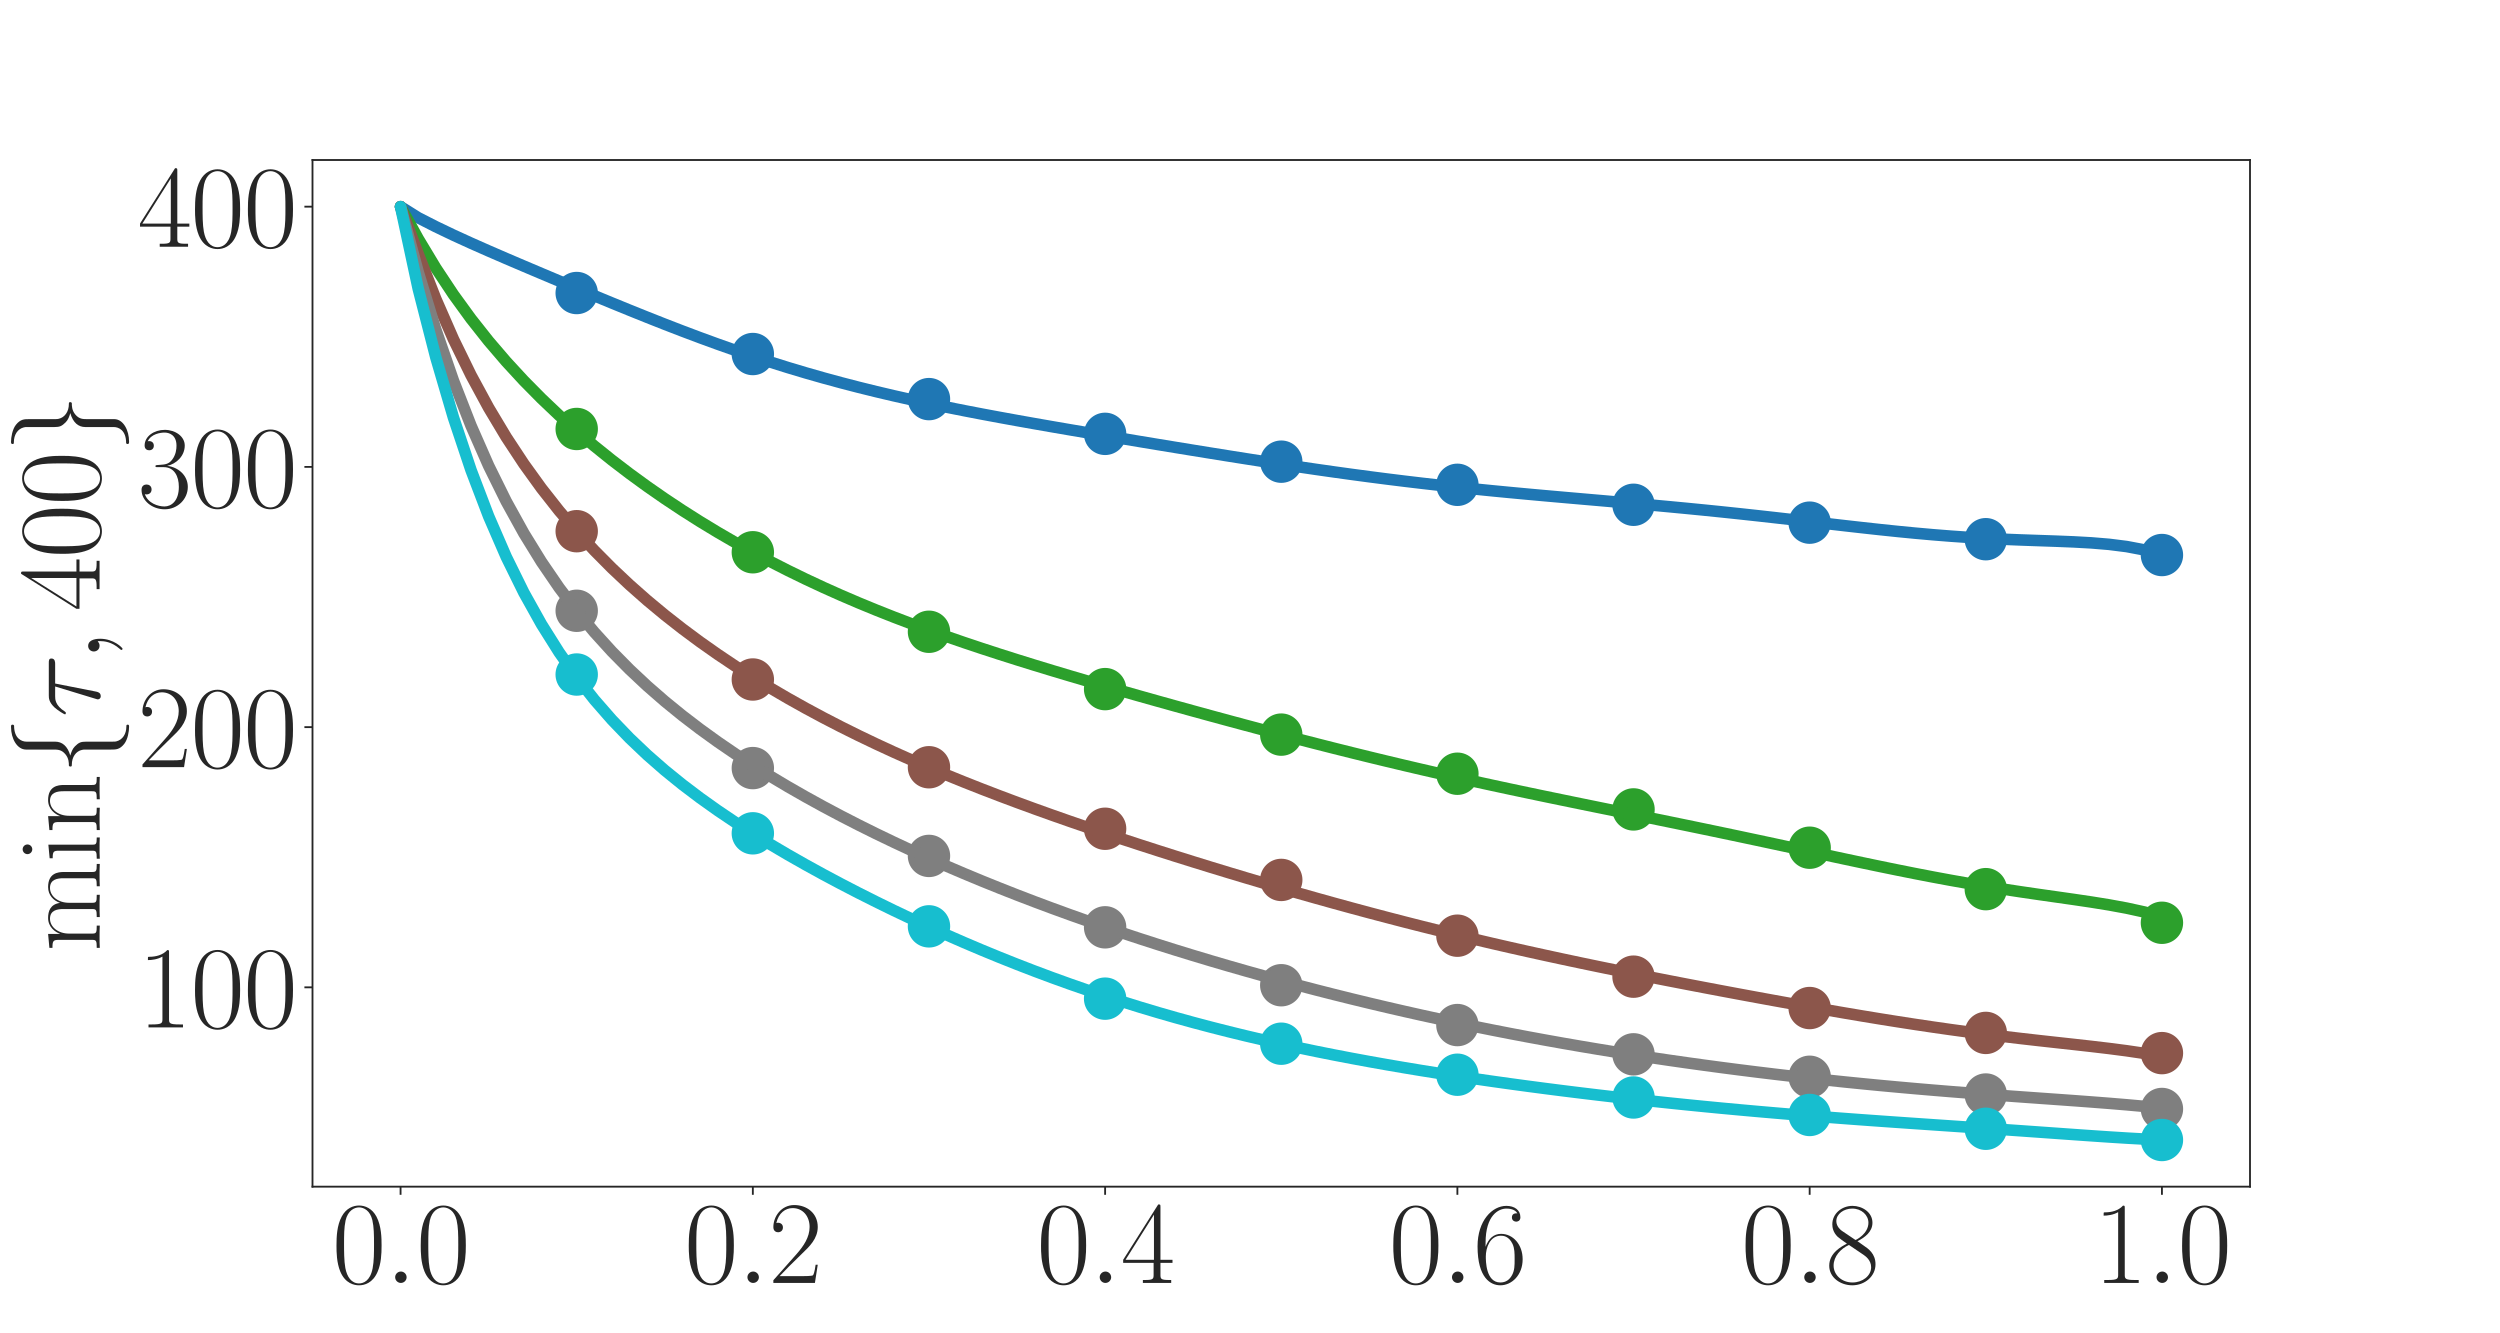 <?xml version="1.0" encoding="utf-8" standalone="no"?>
<!DOCTYPE svg PUBLIC "-//W3C//DTD SVG 1.1//EN"
  "http://www.w3.org/Graphics/SVG/1.1/DTD/svg11.dtd">
<svg xmlns:xlink="http://www.w3.org/1999/xlink" width="1080pt" height="576pt" viewBox="0 0 1080 576" xmlns="http://www.w3.org/2000/svg" version="1.1">
 <defs>
  <style type="text/css">*{stroke-linejoin: round; stroke-linecap: butt}</style>
 </defs>
 <g id="figure_1">
  <g id="patch_1">
   <path d="M 0 576 
L 1080 576 
L 1080 0 
L 0 0 
z
" style="fill: #ffffff"/>
  </g>
  <g id="axes_1">
   <g id="patch_2">
    <path d="M 135 512.64 
L 972 512.64 
L 972 69.12 
L 135 69.12 
z
" style="fill: #ffffff"/>
   </g>
   <g id="matplotlib.axis_1">
    <g id="xtick_1">
     <g id="line2d_1">
      <defs>
       <path id="mba1e15e2bc" d="M 0 0 
L 0 3.5 
" style="stroke: #262626; stroke-width: 0.8"/>
      </defs>
      <g>
       <use xlink:href="#mba1e15e2bc" x="173.045" y="512.64" style="fill: #262626; stroke: #262626; stroke-width: 0.8"/>
      </g>
     </g>
     <g id="text_1">
      <!-- $\mathdefault{0.0}$ -->
      <g style="fill: #262626" transform="translate(143.426 554.233) scale(0.5 -0.5)">
       <defs>
        <path id="CMR17-30" d="M 2688 2025 
C 2688 2416 2682 3080 2413 3591 
C 2176 4039 1798 4198 1466 4198 
C 1158 4198 768 4058 525 3597 
C 269 3118 243 2524 243 2025 
C 243 1661 250 1106 448 619 
C 723 -39 1216 -128 1466 -128 
C 1760 -128 2208 -7 2470 600 
C 2662 1042 2688 1559 2688 2025 
z
M 1466 -26 
C 1056 -26 813 325 723 812 
C 653 1188 653 1738 653 2096 
C 653 2588 653 2997 736 3387 
C 858 3929 1216 4096 1466 4096 
C 1728 4096 2067 3923 2189 3400 
C 2272 3036 2278 2607 2278 2096 
C 2278 1680 2278 1169 2202 792 
C 2067 95 1690 -26 1466 -26 
z
" transform="scale(0.016)"/>
        <path id="CMMI12-3a" d="M 1178 307 
C 1178 492 1024 619 870 619 
C 685 619 557 466 557 313 
C 557 128 710 0 864 0 
C 1050 0 1178 153 1178 307 
z
" transform="scale(0.016)"/>
       </defs>
       <use xlink:href="#CMR17-30" transform="scale(0.996)"/>
       <use xlink:href="#CMMI12-3a" transform="translate(45.69 0) scale(0.996)"/>
       <use xlink:href="#CMR17-30" transform="translate(72.788 0) scale(0.996)"/>
      </g>
     </g>
    </g>
    <g id="xtick_2">
     <g id="line2d_2">
      <g>
       <use xlink:href="#mba1e15e2bc" x="325.227" y="512.64" style="fill: #262626; stroke: #262626; stroke-width: 0.8"/>
      </g>
     </g>
     <g id="text_2">
      <!-- $\mathdefault{0.2}$ -->
      <g style="fill: #262626" transform="translate(295.608 554.233) scale(0.5 -0.5)">
       <defs>
        <path id="CMR17-32" d="M 2669 989 
L 2554 989 
C 2490 536 2438 459 2413 420 
C 2381 369 1920 369 1830 369 
L 602 369 
C 832 619 1280 1072 1824 1597 
C 2214 1967 2669 2402 2669 3035 
C 2669 3790 2067 4224 1395 4224 
C 691 4224 262 3604 262 3030 
C 262 2780 448 2748 525 2748 
C 589 2748 781 2787 781 3010 
C 781 3207 614 3264 525 3264 
C 486 3264 448 3258 422 3245 
C 544 3790 915 4058 1306 4058 
C 1862 4058 2227 3617 2227 3035 
C 2227 2479 1901 2000 1536 1584 
L 262 146 
L 262 0 
L 2515 0 
L 2669 989 
z
" transform="scale(0.016)"/>
       </defs>
       <use xlink:href="#CMR17-30" transform="scale(0.996)"/>
       <use xlink:href="#CMMI12-3a" transform="translate(45.69 0) scale(0.996)"/>
       <use xlink:href="#CMR17-32" transform="translate(72.788 0) scale(0.996)"/>
      </g>
     </g>
    </g>
    <g id="xtick_3">
     <g id="line2d_3">
      <g>
       <use xlink:href="#mba1e15e2bc" x="477.409" y="512.64" style="fill: #262626; stroke: #262626; stroke-width: 0.8"/>
      </g>
     </g>
     <g id="text_3">
      <!-- $\mathdefault{0.4}$ -->
      <g style="fill: #262626" transform="translate(447.79 554.233) scale(0.5 -0.5)">
       <defs>
        <path id="CMR17-34" d="M 2150 4122 
C 2150 4256 2144 4256 2029 4256 
L 128 1254 
L 128 1088 
L 1779 1088 
L 1779 457 
C 1779 224 1766 160 1318 160 
L 1197 160 
L 1197 0 
C 1402 0 1747 0 1965 0 
C 2182 0 2528 0 2733 0 
L 2733 160 
L 2611 160 
C 2163 160 2150 224 2150 457 
L 2150 1088 
L 2803 1088 
L 2803 1254 
L 2150 1254 
L 2150 4122 
z
M 1798 3703 
L 1798 1254 
L 256 1254 
L 1798 3703 
z
" transform="scale(0.016)"/>
       </defs>
       <use xlink:href="#CMR17-30" transform="scale(0.996)"/>
       <use xlink:href="#CMMI12-3a" transform="translate(45.69 0) scale(0.996)"/>
       <use xlink:href="#CMR17-34" transform="translate(72.788 0) scale(0.996)"/>
      </g>
     </g>
    </g>
    <g id="xtick_4">
     <g id="line2d_4">
      <g>
       <use xlink:href="#mba1e15e2bc" x="629.591" y="512.64" style="fill: #262626; stroke: #262626; stroke-width: 0.8"/>
      </g>
     </g>
     <g id="text_4">
      <!-- $\mathdefault{0.6}$ -->
      <g style="fill: #262626" transform="translate(599.971 554.233) scale(0.5 -0.5)">
       <defs>
        <path id="CMR17-36" d="M 678 2176 
C 678 3690 1395 4032 1811 4032 
C 1946 4032 2272 4009 2400 3776 
C 2298 3776 2106 3776 2106 3553 
C 2106 3381 2246 3323 2336 3323 
C 2394 3323 2566 3348 2566 3560 
C 2566 3954 2246 4179 1805 4179 
C 1043 4179 243 3390 243 1984 
C 243 253 966 -128 1478 -128 
C 2099 -128 2688 427 2688 1283 
C 2688 2081 2170 2662 1517 2662 
C 1126 2662 838 2407 678 1960 
L 678 2176 
z
M 1478 25 
C 691 25 691 1200 691 1436 
C 691 1896 909 2560 1504 2560 
C 1613 2560 1926 2560 2138 2120 
C 2253 1870 2253 1609 2253 1289 
C 2253 944 2253 690 2118 434 
C 1978 171 1773 25 1478 25 
z
" transform="scale(0.016)"/>
       </defs>
       <use xlink:href="#CMR17-30" transform="scale(0.996)"/>
       <use xlink:href="#CMMI12-3a" transform="translate(45.69 0) scale(0.996)"/>
       <use xlink:href="#CMR17-36" transform="translate(72.788 0) scale(0.996)"/>
      </g>
     </g>
    </g>
    <g id="xtick_5">
     <g id="line2d_5">
      <g>
       <use xlink:href="#mba1e15e2bc" x="781.773" y="512.64" style="fill: #262626; stroke: #262626; stroke-width: 0.8"/>
      </g>
     </g>
     <g id="text_5">
      <!-- $\mathdefault{0.8}$ -->
      <g style="fill: #262626" transform="translate(752.153 554.233) scale(0.5 -0.5)">
       <defs>
        <path id="CMR17-38" d="M 1741 2264 
C 2144 2467 2554 2773 2554 3263 
C 2554 3841 1990 4179 1472 4179 
C 890 4179 378 3759 378 3180 
C 378 3021 416 2747 666 2505 
C 730 2442 998 2251 1171 2130 
C 883 1983 211 1634 211 934 
C 211 279 838 -128 1459 -128 
C 2144 -128 2720 362 2720 1010 
C 2720 1590 2330 1857 2074 2029 
L 1741 2264 
z
M 902 2822 
C 851 2854 595 3051 595 3351 
C 595 3739 998 4032 1459 4032 
C 1965 4032 2336 3676 2336 3262 
C 2336 2669 1670 2331 1638 2331 
C 1632 2331 1626 2331 1574 2370 
L 902 2822 
z
M 2080 1519 
C 2176 1449 2483 1240 2483 851 
C 2483 381 2010 25 1472 25 
C 890 25 448 438 448 940 
C 448 1443 838 1862 1280 2060 
L 2080 1519 
z
" transform="scale(0.016)"/>
       </defs>
       <use xlink:href="#CMR17-30" transform="scale(0.996)"/>
       <use xlink:href="#CMMI12-3a" transform="translate(45.69 0) scale(0.996)"/>
       <use xlink:href="#CMR17-38" transform="translate(72.788 0) scale(0.996)"/>
      </g>
     </g>
    </g>
    <g id="xtick_6">
     <g id="line2d_6">
      <g>
       <use xlink:href="#mba1e15e2bc" x="933.955" y="512.64" style="fill: #262626; stroke: #262626; stroke-width: 0.8"/>
      </g>
     </g>
     <g id="text_6">
      <!-- $\mathdefault{1.0}$ -->
      <g style="fill: #262626" transform="translate(904.335 554.233) scale(0.5 -0.5)">
       <defs>
        <path id="CMR17-31" d="M 1702 4058 
C 1702 4192 1696 4192 1606 4192 
C 1357 3916 979 3827 621 3827 
C 602 3827 570 3827 563 3808 
C 557 3795 557 3782 557 3648 
C 755 3648 1088 3686 1344 3839 
L 1344 461 
C 1344 236 1331 160 781 160 
L 589 160 
L 589 0 
C 896 0 1216 0 1523 0 
C 1830 0 2150 0 2458 0 
L 2458 160 
L 2266 160 
C 1715 160 1702 230 1702 458 
L 1702 4058 
z
" transform="scale(0.016)"/>
       </defs>
       <use xlink:href="#CMR17-31" transform="scale(0.996)"/>
       <use xlink:href="#CMMI12-3a" transform="translate(45.69 0) scale(0.996)"/>
       <use xlink:href="#CMR17-30" transform="translate(72.788 0) scale(0.996)"/>
      </g>
     </g>
    </g>
    <g id="text_7">
     <!-- $\alpha$ -->
     <g style="fill: #262626" transform="translate(537.988 602.514) scale(0.5 -0.5)">
      <defs>
       <path id="CMMI12-b" d="M 2963 1616 
C 2963 2235 2611 2815 1933 2815 
C 1094 2815 256 1902 256 996 
C 256 441 602 -64 1254 -64 
C 1651 -64 2125 89 2579 472 
C 2669 115 2867 -64 3142 -64 
C 3488 -64 3661 294 3661 377 
C 3661 434 3616 434 3597 434 
C 3546 434 3539 415 3520 364 
C 3462 204 3315 64 3162 64 
C 2963 64 2963 472 2963 862 
C 3616 1641 3770 2446 3770 2452 
C 3770 2510 3718 2510 3699 2510 
C 3642 2510 3635 2491 3610 2376 
C 3526 2095 3360 1597 2963 1073 
L 2963 1616 
z
M 2560 626 
C 1997 121 1491 64 1267 64 
C 813 64 685 466 685 766 
C 685 1040 826 1692 1024 2044 
C 1286 2491 1645 2688 1933 2688 
C 2554 2688 2554 1877 2554 1341 
C 2554 1182 2547 1016 2547 856 
C 2547 728 2554 696 2560 626 
z
" transform="scale(0.016)"/>
      </defs>
      <use xlink:href="#CMMI12-b" transform="scale(0.996)"/>
     </g>
    </g>
   </g>
   <g id="matplotlib.axis_2">
    <g id="ytick_1">
     <g id="line2d_7">
      <defs>
       <path id="m04aa0343bd" d="M 0 0 
L -3.5 0 
" style="stroke: #262626; stroke-width: 0.8"/>
      </defs>
      <g>
       <use xlink:href="#m04aa0343bd" x="135" y="426.535" style="fill: #262626; stroke: #262626; stroke-width: 0.8"/>
      </g>
     </g>
     <g id="text_8">
      <!-- $\mathdefault{100}$ -->
      <g style="fill: #262626" transform="translate(59.464 443.831) scale(0.5 -0.5)">
       <use xlink:href="#CMR17-31" transform="scale(0.996)"/>
       <use xlink:href="#CMR17-30" transform="translate(45.69 0) scale(0.996)"/>
       <use xlink:href="#CMR17-30" transform="translate(91.381 0) scale(0.996)"/>
      </g>
     </g>
    </g>
    <g id="ytick_2">
     <g id="line2d_8">
      <g>
       <use xlink:href="#m04aa0343bd" x="135" y="314.117" style="fill: #262626; stroke: #262626; stroke-width: 0.8"/>
      </g>
     </g>
     <g id="text_9">
      <!-- $\mathdefault{200}$ -->
      <g style="fill: #262626" transform="translate(59.464 331.413) scale(0.5 -0.5)">
       <use xlink:href="#CMR17-32" transform="scale(0.996)"/>
       <use xlink:href="#CMR17-30" transform="translate(45.69 0) scale(0.996)"/>
       <use xlink:href="#CMR17-30" transform="translate(91.381 0) scale(0.996)"/>
      </g>
     </g>
    </g>
    <g id="ytick_3">
     <g id="line2d_9">
      <g>
       <use xlink:href="#m04aa0343bd" x="135" y="201.698" style="fill: #262626; stroke: #262626; stroke-width: 0.8"/>
      </g>
     </g>
     <g id="text_10">
      <!-- $\mathdefault{300}$ -->
      <g style="fill: #262626" transform="translate(59.464 218.995) scale(0.5 -0.5)">
       <defs>
        <path id="CMR17-33" d="M 1414 2157 
C 1984 2157 2234 1662 2234 1090 
C 2234 320 1824 25 1453 25 
C 1114 25 563 194 390 693 
C 422 680 454 680 486 680 
C 640 680 755 782 755 948 
C 755 1133 614 1216 486 1216 
C 378 1216 211 1165 211 926 
C 211 335 787 -128 1466 -128 
C 2176 -128 2720 430 2720 1085 
C 2720 1707 2208 2157 1600 2227 
C 2086 2328 2554 2756 2554 3329 
C 2554 3820 2048 4179 1472 4179 
C 890 4179 378 3829 378 3329 
C 378 3110 544 3072 627 3072 
C 762 3072 877 3155 877 3321 
C 877 3486 762 3569 627 3569 
C 602 3569 570 3569 544 3557 
C 730 3959 1235 4032 1459 4032 
C 1683 4032 2106 3925 2106 3320 
C 2106 3143 2080 2828 1862 2550 
C 1670 2304 1453 2304 1242 2284 
C 1210 2284 1062 2269 1037 2269 
C 992 2263 966 2257 966 2208 
C 966 2163 973 2157 1101 2157 
L 1414 2157 
z
" transform="scale(0.016)"/>
       </defs>
       <use xlink:href="#CMR17-33" transform="scale(0.996)"/>
       <use xlink:href="#CMR17-30" transform="translate(45.69 0) scale(0.996)"/>
       <use xlink:href="#CMR17-30" transform="translate(91.381 0) scale(0.996)"/>
      </g>
     </g>
    </g>
    <g id="ytick_4">
     <g id="line2d_10">
      <g>
       <use xlink:href="#m04aa0343bd" x="135" y="89.28" style="fill: #262626; stroke: #262626; stroke-width: 0.8"/>
      </g>
     </g>
     <g id="text_11">
      <!-- $\mathdefault{400}$ -->
      <g style="fill: #262626" transform="translate(59.464 106.576) scale(0.5 -0.5)">
       <use xlink:href="#CMR17-34" transform="scale(0.996)"/>
       <use xlink:href="#CMR17-30" transform="translate(45.69 0) scale(0.996)"/>
       <use xlink:href="#CMR17-30" transform="translate(91.381 0) scale(0.996)"/>
      </g>
     </g>
    </g>
    <g id="text_12">
     <!-- $\min\{\tau,400\}$ -->
     <g style="fill: #262626" transform="translate(43.011 411.169) rotate(-90) scale(0.5 -0.5)">
      <defs>
       <path id="CMR17-6d" d="M 4326 1933 
C 4326 2252 4269 2790 3507 2790 
C 3072 2790 2771 2496 2656 2151 
L 2650 2151 
C 2573 2676 2195 2790 1837 2790 
C 1331 2790 1069 2400 973 2144 
L 966 2144 
L 966 2790 
L 211 2720 
L 211 2554 
C 589 2554 646 2515 646 2208 
L 646 428 
C 646 184 621 153 211 153 
L 211 -13 
C 365 0 646 0 813 0 
C 979 0 1267 0 1421 -13 
L 1421 153 
C 1011 153 986 178 986 428 
L 986 1658 
C 986 2247 1344 2688 1792 2688 
C 2266 2688 2317 2266 2317 1958 
L 2317 428 
C 2317 184 2291 153 1882 153 
L 1882 -13 
C 2035 0 2317 0 2483 0 
C 2650 0 2938 0 3091 -13 
L 3091 153 
C 2682 153 2656 178 2656 428 
L 2656 1658 
C 2656 2247 3014 2688 3462 2688 
C 3936 2688 3987 2266 3987 1958 
L 3987 428 
C 3987 184 3962 153 3552 153 
L 3552 -13 
C 3706 0 3987 0 4154 0 
C 4320 0 4608 0 4762 -13 
L 4762 153 
C 4352 153 4326 178 4326 428 
L 4326 1933 
z
" transform="scale(0.016)"/>
       <path id="CMR17-69" d="M 992 3909 
C 992 4049 877 4170 730 4170 
C 589 4170 467 4056 467 3909 
C 467 3769 582 3648 730 3648 
C 870 3648 992 3763 992 3909 
z
M 243 2706 
L 243 2541 
C 602 2541 653 2502 653 2197 
L 653 427 
C 653 184 627 153 218 153 
L 218 -13 
C 371 0 646 0 806 0 
C 960 0 1222 0 1370 -13 
L 1370 153 
C 992 153 979 191 979 420 
L 979 2776 
L 243 2706 
z
" transform="scale(0.016)"/>
       <path id="CMR17-6e" d="M 2656 1933 
C 2656 2259 2592 2790 1837 2790 
C 1331 2790 1069 2400 973 2144 
L 966 2144 
L 966 2790 
L 211 2720 
L 211 2554 
C 589 2554 646 2515 646 2208 
L 646 428 
C 646 184 621 153 211 153 
L 211 -13 
C 365 0 646 0 813 0 
C 979 0 1267 0 1421 -13 
L 1421 153 
C 1011 153 986 178 986 428 
L 986 1658 
C 986 2247 1344 2688 1792 2688 
C 2266 2688 2317 2266 2317 1958 
L 2317 428 
C 2317 184 2291 153 1882 153 
L 1882 -13 
C 2035 0 2317 0 2483 0 
C 2650 0 2938 0 3091 -13 
L 3091 153 
C 2682 153 2656 178 2656 428 
L 2656 1933 
z
" transform="scale(0.016)"/>
       <path id="CMSY10-66" d="M 1811 3962 
C 1811 4221 1978 4634 2675 4634 
C 2707 4642 2733 4672 2733 4718 
C 2733 4800 2682 4800 2611 4800 
C 1971 4800 1389 4471 1382 3993 
L 1382 2522 
C 1382 2270 1382 2063 1126 1851 
C 902 1664 659 1664 518 1664 
C 486 1657 461 1626 461 1580 
C 461 1504 499 1504 563 1504 
C 986 1504 1293 1274 1363 960 
C 1382 890 1382 877 1382 646 
L 1382 -621 
C 1382 -890 1382 -1094 1690 -1338 
C 1939 -1530 2362 -1600 2611 -1600 
C 2682 -1600 2733 -1600 2733 -1530 
C 2733 -1453 2694 -1453 2630 -1453 
C 2227 -1453 1914 -1248 1830 -920 
C 1811 -863 1811 -850 1811 -619 
L 1811 727 
C 1811 1023 1760 1132 1555 1337 
C 1421 1472 1235 1536 1056 1587 
C 1581 1736 1811 2034 1811 2409 
L 1811 3962 
z
" transform="scale(0.016)"/>
       <path id="CMMI12-1c" d="M 1837 2408 
L 2899 2408 
C 2982 2408 3194 2408 3194 2612 
C 3194 2752 3072 2752 2957 2752 
L 1197 2752 
C 1050 2752 832 2752 538 2440 
C 371 2255 166 1917 166 1879 
C 166 1841 198 1828 237 1828 
C 282 1828 288 1847 320 1885 
C 653 2408 986 2408 1146 2408 
L 1677 2408 
L 1011 223 
C 979 127 979 114 979 95 
C 979 25 1024 -64 1152 -64 
C 1350 -64 1382 108 1402 203 
L 1837 2408 
z
" transform="scale(0.016)"/>
       <path id="CMMI12-3b" d="M 1248 -31 
C 1248 343 1126 619 864 619 
C 659 619 557 453 557 313 
C 557 172 653 0 870 0 
C 954 0 1024 26 1082 83 
C 1094 96 1101 96 1107 96 
C 1120 96 1120 5 1120 -27 
C 1120 -240 1082 -659 710 -1080 
C 640 -1157 640 -1170 640 -1183 
C 640 -1216 672 -1248 704 -1248 
C 755 -1248 1248 -771 1248 -31 
z
" transform="scale(0.016)"/>
       <path id="CMSY10-67" d="M 1382 -772 
C 1382 -1029 1216 -1440 518 -1440 
C 486 -1448 461 -1476 461 -1521 
C 461 -1600 531 -1600 589 -1600 
C 1210 -1600 1805 -1287 1811 -802 
L 1811 655 
C 1811 904 1811 1109 2067 1319 
C 2291 1504 2534 1504 2675 1504 
C 2707 1511 2733 1542 2733 1588 
C 2733 1664 2694 1664 2630 1664 
C 2208 1664 1901 1896 1830 2214 
C 1811 2284 1811 2297 1811 2531 
L 1811 3811 
C 1811 4083 1811 4289 1504 4535 
C 1248 4735 806 4800 589 4800 
C 531 4800 461 4800 461 4720 
C 461 4646 499 4646 563 4646 
C 966 4646 1280 4439 1363 4110 
C 1382 4052 1382 4039 1382 3807 
L 1382 2452 
C 1382 2155 1434 2045 1638 1839 
C 1773 1703 1958 1638 2138 1587 
C 1613 1439 1382 1143 1382 771 
L 1382 -772 
z
" transform="scale(0.016)"/>
      </defs>
      <use xlink:href="#CMR17-6d" transform="scale(0.996)"/>
      <use xlink:href="#CMR17-69" transform="translate(76.92 0) scale(0.996)"/>
      <use xlink:href="#CMR17-6e" transform="translate(101.791 0) scale(0.996)"/>
      <use xlink:href="#CMSY10-66" transform="translate(152.686 0) scale(0.996)"/>
      <use xlink:href="#CMMI12-1c" transform="translate(202.499 0) scale(0.996)"/>
      <use xlink:href="#CMMI12-3b" transform="translate(250.571 0) scale(0.996)"/>
      <use xlink:href="#CMR17-34" transform="translate(294.273 0) scale(0.996)"/>
      <use xlink:href="#CMR17-30" transform="translate(339.963 0) scale(0.996)"/>
      <use xlink:href="#CMR17-30" transform="translate(385.654 0) scale(0.996)"/>
      <use xlink:href="#CMSY10-67" transform="translate(431.344 0) scale(0.996)"/>
     </g>
    </g>
   </g>
   <g id="PathCollection_1">
    <defs>
     <path id="mb29fd28415" d="M 0 8.66 
C 2.297 8.66 4.5 7.748 6.124 6.124 
C 7.748 4.5 8.66 2.297 8.66 0 
C 8.66 -2.297 7.748 -4.5 6.124 -6.124 
C 4.5 -7.748 2.297 -8.66 0 -8.66 
C -2.297 -8.66 -4.5 -7.748 -6.124 -6.124 
C -7.748 -4.5 -8.66 -2.297 -8.66 0 
C -8.66 2.297 -7.748 4.5 -6.124 6.124 
C -4.5 7.748 -2.297 8.66 0 8.66 
z
" style="stroke: #1f77b4"/>
    </defs>
    <g clip-path="url(#p1d997197a4)">
     <use xlink:href="#mb29fd28415" x="249.136" y="126.588" style="fill: #1f77b4; stroke: #1f77b4"/>
     <use xlink:href="#mb29fd28415" x="325.227" y="152.939" style="fill: #1f77b4; stroke: #1f77b4"/>
     <use xlink:href="#mb29fd28415" x="401.318" y="172.416" style="fill: #1f77b4; stroke: #1f77b4"/>
     <use xlink:href="#mb29fd28415" x="477.409" y="187.424" style="fill: #1f77b4; stroke: #1f77b4"/>
     <use xlink:href="#mb29fd28415" x="553.5" y="199.445" style="fill: #1f77b4; stroke: #1f77b4"/>
     <use xlink:href="#mb29fd28415" x="629.591" y="209.439" style="fill: #1f77b4; stroke: #1f77b4"/>
     <use xlink:href="#mb29fd28415" x="705.682" y="218.066" style="fill: #1f77b4; stroke: #1f77b4"/>
     <use xlink:href="#mb29fd28415" x="781.773" y="225.788" style="fill: #1f77b4; stroke: #1f77b4"/>
     <use xlink:href="#mb29fd28415" x="857.864" y="232.937" style="fill: #1f77b4; stroke: #1f77b4"/>
     <use xlink:href="#mb29fd28415" x="933.955" y="239.773" style="fill: #1f77b4; stroke: #1f77b4"/>
    </g>
   </g>
   <g id="PathCollection_2">
    <defs>
     <path id="m49d2afe38a" d="M 0 8.66 
C 2.297 8.66 4.5 7.748 6.124 6.124 
C 7.748 4.5 8.66 2.297 8.66 0 
C 8.66 -2.297 7.748 -4.5 6.124 -6.124 
C 4.5 -7.748 2.297 -8.66 0 -8.66 
C -2.297 -8.66 -4.5 -7.748 -6.124 -6.124 
C -7.748 -4.5 -8.66 -2.297 -8.66 0 
C -8.66 2.297 -7.748 4.5 -6.124 6.124 
C -4.5 7.748 -2.297 8.66 0 8.66 
z
" style="stroke: #2ca02c"/>
    </defs>
    <g clip-path="url(#p1d997197a4)">
     <use xlink:href="#m49d2afe38a" x="249.136" y="185.317" style="fill: #2ca02c; stroke: #2ca02c"/>
     <use xlink:href="#m49d2afe38a" x="325.227" y="238.578" style="fill: #2ca02c; stroke: #2ca02c"/>
     <use xlink:href="#m49d2afe38a" x="401.318" y="272.924" style="fill: #2ca02c; stroke: #2ca02c"/>
     <use xlink:href="#m49d2afe38a" x="477.409" y="297.697" style="fill: #2ca02c; stroke: #2ca02c"/>
     <use xlink:href="#m49d2afe38a" x="553.5" y="317.356" style="fill: #2ca02c; stroke: #2ca02c"/>
     <use xlink:href="#m49d2afe38a" x="629.591" y="334.251" style="fill: #2ca02c; stroke: #2ca02c"/>
     <use xlink:href="#m49d2afe38a" x="705.682" y="349.672" style="fill: #2ca02c; stroke: #2ca02c"/>
     <use xlink:href="#m49d2afe38a" x="781.773" y="366.212" style="fill: #2ca02c; stroke: #2ca02c"/>
     <use xlink:href="#m49d2afe38a" x="857.864" y="384.116" style="fill: #2ca02c; stroke: #2ca02c"/>
     <use xlink:href="#m49d2afe38a" x="933.955" y="398.637" style="fill: #2ca02c; stroke: #2ca02c"/>
    </g>
   </g>
   <g id="PathCollection_3">
    <defs>
     <path id="m43a7c7d36a" d="M 0 8.66 
C 2.297 8.66 4.5 7.748 6.124 6.124 
C 7.748 4.5 8.66 2.297 8.66 0 
C 8.66 -2.297 7.748 -4.5 6.124 -6.124 
C 4.5 -7.748 2.297 -8.66 0 -8.66 
C -2.297 -8.66 -4.5 -7.748 -6.124 -6.124 
C -7.748 -4.5 -8.66 -2.297 -8.66 0 
C -8.66 2.297 -7.748 4.5 -6.124 6.124 
C -4.5 7.748 -2.297 8.66 0 8.66 
z
" style="stroke: #8c564b"/>
    </defs>
    <g clip-path="url(#p1d997197a4)">
     <use xlink:href="#m43a7c7d36a" x="249.136" y="229.479" style="fill: #8c564b; stroke: #8c564b"/>
     <use xlink:href="#m43a7c7d36a" x="325.227" y="293.545" style="fill: #8c564b; stroke: #8c564b"/>
     <use xlink:href="#m43a7c7d36a" x="401.318" y="331.452" style="fill: #8c564b; stroke: #8c564b"/>
     <use xlink:href="#m43a7c7d36a" x="477.409" y="358.023" style="fill: #8c564b; stroke: #8c564b"/>
     <use xlink:href="#m43a7c7d36a" x="553.5" y="380.129" style="fill: #8c564b; stroke: #8c564b"/>
     <use xlink:href="#m43a7c7d36a" x="629.591" y="404.219" style="fill: #8c564b; stroke: #8c564b"/>
     <use xlink:href="#m43a7c7d36a" x="705.682" y="421.921" style="fill: #8c564b; stroke: #8c564b"/>
     <use xlink:href="#m43a7c7d36a" x="781.773" y="435.473" style="fill: #8c564b; stroke: #8c564b"/>
     <use xlink:href="#m43a7c7d36a" x="857.864" y="446.219" style="fill: #8c564b; stroke: #8c564b"/>
     <use xlink:href="#m43a7c7d36a" x="933.955" y="454.949" style="fill: #8c564b; stroke: #8c564b"/>
    </g>
   </g>
   <g id="PathCollection_4">
    <defs>
     <path id="m7cbd94c1e9" d="M 0 8.66 
C 2.297 8.66 4.5 7.748 6.124 6.124 
C 7.748 4.5 8.66 2.297 8.66 0 
C 8.66 -2.297 7.748 -4.5 6.124 -6.124 
C 4.5 -7.748 2.297 -8.66 0 -8.66 
C -2.297 -8.66 -4.5 -7.748 -6.124 -6.124 
C -7.748 -4.5 -8.66 -2.297 -8.66 0 
C -8.66 2.297 -7.748 4.5 -6.124 6.124 
C -4.5 7.748 -2.297 8.66 0 8.66 
z
" style="stroke: #7f7f7f"/>
    </defs>
    <g clip-path="url(#p1d997197a4)">
     <use xlink:href="#m7cbd94c1e9" x="249.136" y="263.856" style="fill: #7f7f7f; stroke: #7f7f7f"/>
     <use xlink:href="#m7cbd94c1e9" x="325.227" y="331.816" style="fill: #7f7f7f; stroke: #7f7f7f"/>
     <use xlink:href="#m7cbd94c1e9" x="401.318" y="369.756" style="fill: #7f7f7f; stroke: #7f7f7f"/>
     <use xlink:href="#m7cbd94c1e9" x="477.409" y="400.602" style="fill: #7f7f7f; stroke: #7f7f7f"/>
     <use xlink:href="#m7cbd94c1e9" x="553.5" y="425.621" style="fill: #7f7f7f; stroke: #7f7f7f"/>
     <use xlink:href="#m7cbd94c1e9" x="629.591" y="442.829" style="fill: #7f7f7f; stroke: #7f7f7f"/>
     <use xlink:href="#m7cbd94c1e9" x="705.682" y="455.471" style="fill: #7f7f7f; stroke: #7f7f7f"/>
     <use xlink:href="#m7cbd94c1e9" x="781.773" y="465.162" style="fill: #7f7f7f; stroke: #7f7f7f"/>
     <use xlink:href="#m7cbd94c1e9" x="857.864" y="472.835" style="fill: #7f7f7f; stroke: #7f7f7f"/>
     <use xlink:href="#m7cbd94c1e9" x="933.955" y="479.078" style="fill: #7f7f7f; stroke: #7f7f7f"/>
    </g>
   </g>
   <g id="PathCollection_5">
    <defs>
     <path id="m2a05e9efb1" d="M 0 8.66 
C 2.297 8.66 4.5 7.748 6.124 6.124 
C 7.748 4.5 8.66 2.297 8.66 0 
C 8.66 -2.297 7.748 -4.5 6.124 -6.124 
C 4.5 -7.748 2.297 -8.66 0 -8.66 
C -2.297 -8.66 -4.5 -7.748 -6.124 -6.124 
C -7.748 -4.5 -8.66 -2.297 -8.66 0 
C -8.66 2.297 -7.748 4.5 -6.124 6.124 
C -4.5 7.748 -2.297 8.66 0 8.66 
z
" style="stroke: #17becf"/>
    </defs>
    <g clip-path="url(#p1d997197a4)">
     <use xlink:href="#m2a05e9efb1" x="249.136" y="291.394" style="fill: #17becf; stroke: #17becf"/>
     <use xlink:href="#m2a05e9efb1" x="325.227" y="359.994" style="fill: #17becf; stroke: #17becf"/>
     <use xlink:href="#m2a05e9efb1" x="401.318" y="400.183" style="fill: #17becf; stroke: #17becf"/>
     <use xlink:href="#m2a05e9efb1" x="477.409" y="431.419" style="fill: #17becf; stroke: #17becf"/>
     <use xlink:href="#m2a05e9efb1" x="553.5" y="450.881" style="fill: #17becf; stroke: #17becf"/>
     <use xlink:href="#m2a05e9efb1" x="629.591" y="464.281" style="fill: #17becf; stroke: #17becf"/>
     <use xlink:href="#m2a05e9efb1" x="705.682" y="474.114" style="fill: #17becf; stroke: #17becf"/>
     <use xlink:href="#m2a05e9efb1" x="781.773" y="481.666" style="fill: #17becf; stroke: #17becf"/>
     <use xlink:href="#m2a05e9efb1" x="857.864" y="487.628" style="fill: #17becf; stroke: #17becf"/>
     <use xlink:href="#m2a05e9efb1" x="933.955" y="492.48" style="fill: #17becf; stroke: #17becf"/>
    </g>
   </g>
   <g id="line2d_11">
    <path d="M 173.045 89.28 
L 180.655 94.054 
L 188.264 97.934 
L 195.873 101.576 
L 203.482 105.052 
L 211.091 108.417 
L 218.7 111.712 
L 226.309 114.963 
L 233.918 118.187 
L 241.527 121.393 
L 249.136 124.582 
L 256.745 127.752 
L 264.355 130.895 
L 271.964 134.003 
L 279.573 137.066 
L 287.182 140.074 
L 294.791 143.014 
L 302.4 145.879 
L 310.009 148.659 
L 317.618 151.346 
L 325.227 153.935 
L 332.836 156.422 
L 340.445 158.804 
L 348.055 161.082 
L 355.664 163.254 
L 363.273 165.325 
L 370.882 167.298 
L 378.491 169.178 
L 386.1 170.97 
L 393.709 172.681 
L 401.318 174.32 
L 408.927 175.892 
L 416.536 177.406 
L 424.145 178.869 
L 431.755 180.288 
L 439.364 181.672 
L 446.973 183.025 
L 454.582 184.353 
L 462.191 185.663 
L 469.8 186.957 
L 477.409 188.239 
L 485.018 189.512 
L 492.627 190.777 
L 500.236 192.035 
L 507.845 193.285 
L 515.455 194.526 
L 523.064 195.758 
L 530.673 196.978 
L 538.282 198.183 
L 545.891 199.37 
L 553.5 200.537 
L 561.109 201.68 
L 568.718 202.795 
L 576.327 203.881 
L 583.936 204.934 
L 591.545 205.952 
L 599.155 206.933 
L 606.764 207.876 
L 614.373 208.781 
L 621.982 209.647 
L 629.591 210.477 
L 637.2 211.272 
L 644.809 212.034 
L 652.418 212.768 
L 660.027 213.476 
L 667.636 214.165 
L 675.245 214.838 
L 682.855 215.503 
L 690.464 216.163 
L 698.073 216.826 
L 705.682 217.496 
L 713.291 218.179 
L 720.9 218.88 
L 728.509 219.603 
L 736.118 220.35 
L 743.727 221.124 
L 751.336 221.924 
L 758.945 222.75 
L 766.555 223.598 
L 774.164 224.465 
L 781.773 225.343 
L 789.382 226.226 
L 796.991 227.103 
L 804.6 227.963 
L 812.209 228.796 
L 819.818 229.589 
L 827.427 230.329 
L 835.036 231.006 
L 842.645 231.611 
L 850.255 232.137 
L 857.864 232.583 
L 865.473 232.954 
L 873.082 233.261 
L 880.691 233.528 
L 888.3 233.791 
L 895.909 234.099 
L 903.518 234.524 
L 911.127 235.157 
L 918.736 236.117 
L 926.345 237.555 
L 933.955 239.655 
" clip-path="url(#p1d997197a4)" style="fill: none; stroke: #1f77b4; stroke-width: 5; stroke-linecap: round"/>
   </g>
   <g id="line2d_12">
    <path d="M 173.045 89.28 
L 180.655 103.124 
L 188.264 115.777 
L 195.873 127.254 
L 203.482 137.728 
L 211.091 147.346 
L 218.7 156.23 
L 226.309 164.482 
L 233.918 172.189 
L 241.527 179.421 
L 249.136 186.236 
L 256.745 192.681 
L 264.355 198.795 
L 271.964 204.61 
L 279.573 210.15 
L 287.182 215.436 
L 294.791 220.486 
L 302.4 225.313 
L 310.009 229.93 
L 317.618 234.346 
L 325.227 238.573 
L 332.836 242.618 
L 340.445 246.49 
L 348.055 250.198 
L 355.664 253.749 
L 363.273 257.153 
L 370.882 260.417 
L 378.491 263.552 
L 386.1 266.566 
L 393.709 269.467 
L 401.318 272.266 
L 408.927 274.972 
L 416.536 277.592 
L 424.145 280.136 
L 431.755 282.612 
L 439.364 285.028 
L 446.973 287.392 
L 454.582 289.709 
L 462.191 291.985 
L 469.8 294.227 
L 477.409 296.439 
L 485.018 298.624 
L 492.627 300.786 
L 500.236 302.927 
L 507.845 305.048 
L 515.455 307.151 
L 523.064 309.236 
L 530.673 311.302 
L 538.282 313.349 
L 545.891 315.375 
L 553.5 317.38 
L 561.109 319.362 
L 568.718 321.319 
L 576.327 323.25 
L 583.936 325.152 
L 591.545 327.025 
L 599.155 328.868 
L 606.764 330.679 
L 614.373 332.459 
L 621.982 334.208 
L 629.591 335.925 
L 637.2 337.614 
L 644.809 339.274 
L 652.418 340.908 
L 660.027 342.519 
L 667.636 344.111 
L 675.245 345.685 
L 682.855 347.248 
L 690.464 348.801 
L 698.073 350.349 
L 705.682 351.897 
L 713.291 353.447 
L 720.9 355.003 
L 728.509 356.569 
L 736.118 358.146 
L 743.727 359.735 
L 751.336 361.338 
L 758.945 362.953 
L 766.555 364.579 
L 774.164 366.213 
L 781.773 367.851 
L 789.382 369.488 
L 796.991 371.117 
L 804.6 372.731 
L 812.209 374.321 
L 819.818 375.879 
L 827.427 377.396 
L 835.036 378.864 
L 842.645 380.274 
L 850.255 381.622 
L 857.864 382.904 
L 865.473 384.121 
L 873.082 385.279 
L 880.691 386.39 
L 888.3 387.473 
L 895.909 388.558 
L 903.518 389.687 
L 911.127 390.916 
L 918.736 392.316 
L 926.345 393.981 
L 933.955 396.024 
" clip-path="url(#p1d997197a4)" style="fill: none; stroke: #2ca02c; stroke-width: 5; stroke-linecap: round"/>
   </g>
   <g id="line2d_13">
    <path d="M 173.045 89.28 
L 180.655 109.698 
L 188.264 129.132 
L 195.873 146.509 
L 203.482 162.104 
L 211.091 176.154 
L 218.7 188.865 
L 226.309 200.416 
L 233.918 210.962 
L 241.527 220.636 
L 249.136 229.55 
L 256.745 237.803 
L 264.355 245.477 
L 271.964 252.642 
L 279.573 259.359 
L 287.182 265.679 
L 294.791 271.644 
L 302.4 277.291 
L 310.009 282.651 
L 317.618 287.751 
L 325.227 292.613 
L 332.836 297.257 
L 340.445 301.7 
L 348.055 305.959 
L 355.664 310.045 
L 363.273 313.973 
L 370.882 317.752 
L 378.491 321.394 
L 386.1 324.908 
L 393.709 328.304 
L 401.318 331.59 
L 408.927 334.774 
L 416.536 337.865 
L 424.145 340.869 
L 431.755 343.795 
L 439.364 346.648 
L 446.973 349.434 
L 454.582 352.16 
L 462.191 354.83 
L 469.8 357.45 
L 477.409 360.023 
L 485.018 362.552 
L 492.627 365.042 
L 500.236 367.494 
L 507.845 369.911 
L 515.455 372.293 
L 523.064 374.643 
L 530.673 376.96 
L 538.282 379.246 
L 545.891 381.5 
L 553.5 383.721 
L 561.109 385.909 
L 568.718 388.063 
L 576.327 390.183 
L 583.936 392.267 
L 591.545 394.316 
L 599.155 396.327 
L 606.764 398.3 
L 614.373 400.236 
L 621.982 402.133 
L 629.591 403.992 
L 637.2 405.812 
L 644.809 407.596 
L 652.418 409.343 
L 660.027 411.054 
L 667.636 412.731 
L 675.245 414.376 
L 682.855 415.99 
L 690.464 417.576 
L 698.073 419.136 
L 705.682 420.671 
L 713.291 422.183 
L 720.9 423.675 
L 728.509 425.148 
L 736.118 426.604 
L 743.727 428.044 
L 751.336 429.467 
L 758.945 430.875 
L 766.555 432.266 
L 774.164 433.64 
L 781.773 434.995 
L 789.382 436.328 
L 796.991 437.637 
L 804.6 438.919 
L 812.209 440.169 
L 819.818 441.383 
L 827.427 442.558 
L 835.036 443.691 
L 842.645 444.777 
L 850.255 445.815 
L 857.864 446.805 
L 865.473 447.748 
L 873.082 448.649 
L 880.691 449.514 
L 888.3 450.356 
L 895.909 451.192 
L 903.518 452.046 
L 911.127 452.947 
L 918.736 453.935 
L 926.345 455.059 
L 933.955 456.38 
" clip-path="url(#p1d997197a4)" style="fill: none; stroke: #8c564b; stroke-width: 5; stroke-linecap: round"/>
   </g>
   <g id="line2d_14">
    <path d="M 173.045 89.28 
L 180.655 117.495 
L 188.264 142.398 
L 195.873 164.409 
L 203.482 183.903 
L 211.091 201.209 
L 218.7 216.619 
L 226.309 230.387 
L 233.918 242.737 
L 241.527 253.864 
L 249.136 263.936 
L 256.745 273.1 
L 264.355 281.483 
L 271.964 289.193 
L 279.573 296.322 
L 287.182 302.952 
L 294.791 309.148 
L 302.4 314.969 
L 310.009 320.463 
L 317.618 325.671 
L 325.227 330.626 
L 332.836 335.358 
L 340.445 339.891 
L 348.055 344.244 
L 355.664 348.434 
L 363.273 352.476 
L 370.882 356.381 
L 378.491 360.159 
L 386.1 363.819 
L 393.709 367.368 
L 401.318 370.812 
L 408.927 374.158 
L 416.536 377.409 
L 424.145 380.571 
L 431.755 383.647 
L 439.364 386.642 
L 446.973 389.558 
L 454.582 392.4 
L 462.191 395.17 
L 469.8 397.872 
L 477.409 400.507 
L 485.018 403.078 
L 492.627 405.588 
L 500.236 408.039 
L 507.845 410.433 
L 515.455 412.771 
L 523.064 415.056 
L 530.673 417.288 
L 538.282 419.469 
L 545.891 421.599 
L 553.5 423.68 
L 561.109 425.713 
L 568.718 427.698 
L 576.327 429.636 
L 583.936 431.526 
L 591.545 433.371 
L 599.155 435.169 
L 606.764 436.921 
L 614.373 438.628 
L 621.982 440.29 
L 629.591 441.906 
L 637.2 443.479 
L 644.809 445.007 
L 652.418 446.492 
L 660.027 447.935 
L 667.636 449.334 
L 675.245 450.693 
L 682.855 452.01 
L 690.464 453.287 
L 698.073 454.526 
L 705.682 455.725 
L 713.291 456.888 
L 720.9 458.013 
L 728.509 459.103 
L 736.118 460.158 
L 743.727 461.179 
L 751.336 462.166 
L 758.945 463.119 
L 766.555 464.041 
L 774.164 464.93 
L 781.773 465.788 
L 789.382 466.614 
L 796.991 467.41 
L 804.6 468.175 
L 812.209 468.91 
L 819.818 469.615 
L 827.427 470.292 
L 835.036 470.942 
L 842.645 471.566 
L 850.255 472.166 
L 857.864 472.745 
L 865.473 473.307 
L 873.082 473.856 
L 880.691 474.398 
L 888.3 474.938 
L 895.909 475.486 
L 903.518 476.05 
L 911.127 476.64 
L 918.736 477.271 
L 926.345 477.954 
L 933.955 478.706 
" clip-path="url(#p1d997197a4)" style="fill: none; stroke: #7f7f7f; stroke-width: 5; stroke-linecap: round"/>
   </g>
   <g id="line2d_15">
    <path d="M 173.045 89.28 
L 180.655 124.701 
L 188.264 154.368 
L 195.873 180.338 
L 203.482 203.09 
L 211.091 223.046 
L 218.7 240.582 
L 226.309 256.03 
L 233.918 269.681 
L 241.527 281.791 
L 249.136 292.585 
L 256.745 302.256 
L 264.355 310.975 
L 271.964 318.887 
L 279.573 326.117 
L 287.182 332.771 
L 294.791 338.94 
L 302.4 344.701 
L 310.009 350.118 
L 317.618 355.244 
L 325.227 360.122 
L 332.836 364.789 
L 340.445 369.273 
L 348.055 373.596 
L 355.664 377.778 
L 363.273 381.831 
L 370.882 385.767 
L 378.491 389.592 
L 386.1 393.312 
L 393.709 396.931 
L 401.318 400.451 
L 408.927 403.874 
L 416.536 407.199 
L 424.145 410.428 
L 431.755 413.56 
L 439.364 416.595 
L 446.973 419.533 
L 454.582 422.374 
L 462.191 425.119 
L 469.8 427.767 
L 477.409 430.319 
L 485.018 432.778 
L 492.627 435.144 
L 500.236 437.419 
L 507.845 439.605 
L 515.455 441.705 
L 523.064 443.72 
L 530.673 445.655 
L 538.282 447.513 
L 545.891 449.295 
L 553.5 451.006 
L 561.109 452.649 
L 568.718 454.227 
L 576.327 455.744 
L 583.936 457.202 
L 591.545 458.606 
L 599.155 459.958 
L 606.764 461.262 
L 614.373 462.52 
L 621.982 463.734 
L 629.591 464.908 
L 637.2 466.044 
L 644.809 467.144 
L 652.418 468.209 
L 660.027 469.242 
L 667.636 470.243 
L 675.245 471.215 
L 682.855 472.157 
L 690.464 473.072 
L 698.073 473.959 
L 705.682 474.819 
L 713.291 475.653 
L 720.9 476.461 
L 728.509 477.243 
L 736.118 478 
L 743.727 478.732 
L 751.336 479.439 
L 758.945 480.123 
L 766.555 480.782 
L 774.164 481.42 
L 781.773 482.035 
L 789.382 482.631 
L 796.991 483.209 
L 804.6 483.77 
L 812.209 484.317 
L 819.818 484.852 
L 827.427 485.378 
L 835.036 485.899 
L 842.645 486.417 
L 850.255 486.934 
L 857.864 487.455 
L 865.473 487.98 
L 873.082 488.511 
L 880.691 489.048 
L 888.3 489.589 
L 895.909 490.129 
L 903.518 490.662 
L 911.127 491.177 
L 918.736 491.656 
L 926.345 492.078 
L 933.955 492.413 
" clip-path="url(#p1d997197a4)" style="fill: none; stroke: #17becf; stroke-width: 5; stroke-linecap: round"/>
   </g>
   <g id="patch_3">
    <path d="M 135 512.64 
L 135 69.12 
" style="fill: none; stroke: #262626; stroke-width: 0.8; stroke-linejoin: miter; stroke-linecap: square"/>
   </g>
   <g id="patch_4">
    <path d="M 972 512.64 
L 972 69.12 
" style="fill: none; stroke: #262626; stroke-width: 0.8; stroke-linejoin: miter; stroke-linecap: square"/>
   </g>
   <g id="patch_5">
    <path d="M 135 512.64 
L 972 512.64 
" style="fill: none; stroke: #262626; stroke-width: 0.8; stroke-linejoin: miter; stroke-linecap: square"/>
   </g>
   <g id="patch_6">
    <path d="M 135 69.12 
L 972 69.12 
" style="fill: none; stroke: #262626; stroke-width: 0.8; stroke-linejoin: miter; stroke-linecap: square"/>
   </g>
  </g>
 </g>
 <defs>
  <clipPath id="p1d997197a4">
   <rect x="135" y="69.12" width="837" height="443.52"/>
  </clipPath>
 </defs>
</svg>
